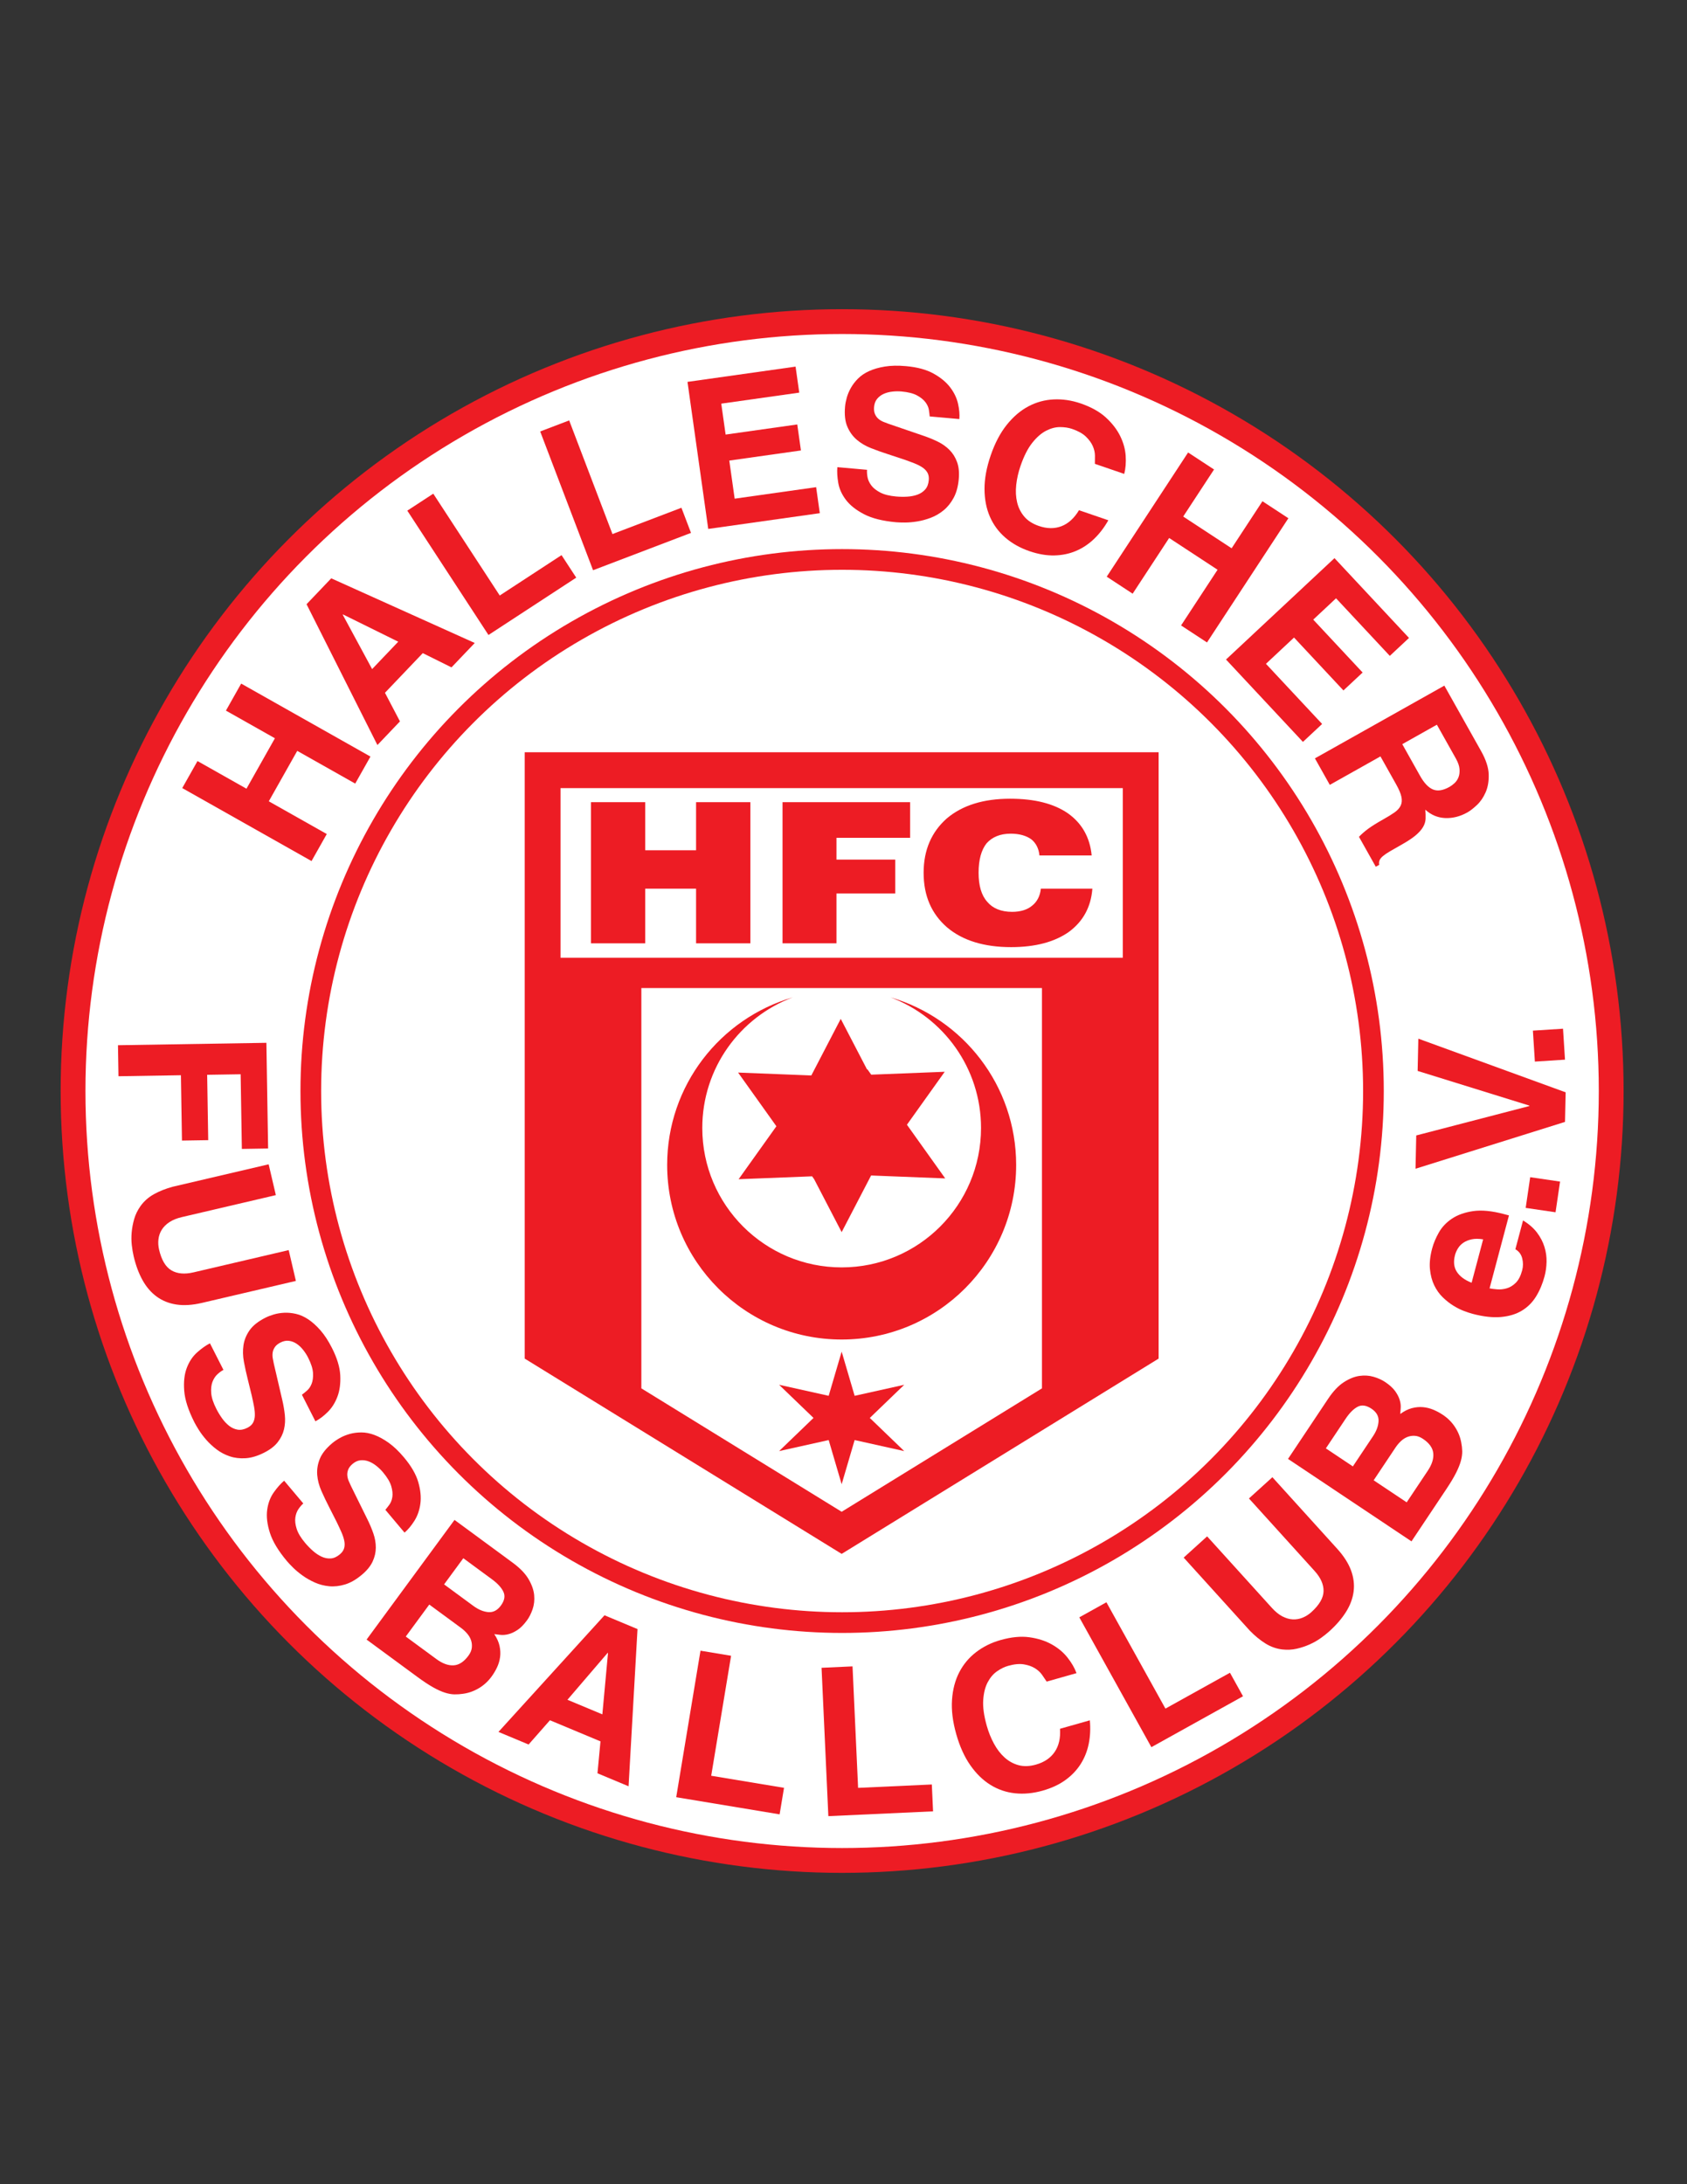 <svg enable-background="new 0 0 612 792" viewBox="0 0 612 792" xmlns="http://www.w3.org/2000/svg"><rect x="0" y="0" width="612" height="792" fill="#333333" stroke="none"/><circle cx="305.5" cy="395.61" fill="#ed1c24" r="283.5"/><circle cx="305.5" cy="395.61" fill="#fff" r="274.5"/><g fill="#ed1c24"><path d="m97.512 290.557 21.033 11.868-5.529 9.798-46.899-26.463 5.528-9.798 17.767 10.025 10.32-18.289-17.767-10.025 5.528-9.798 46.899 26.463-5.528 9.798-21.033-11.868z"/><path d="m145.096 261.582-8.18 8.573-25.707-51.065 8.957-9.387 52.06 23.445-8.439 8.845-10.413-5.167-13.72 14.379zm-10.1-18.967 9.475-9.93-20.019-9.875-.104.109z"/><path d="m181.293 215.935 22.417-14.641 5.332 8.163-31.836 20.793-29.446-45.086 9.419-6.152z"/><path d="m222.187 193.651 25.019-9.536 3.473 9.11-35.531 13.544-19.18-50.318 10.512-4.007z"/><path d="m289.947 142.369-28.295 3.994 1.583 11.214 25.993-3.669 1.331 9.431-25.993 3.669 1.95 13.813 29.557-4.172 1.331 9.432-40.474 5.713-7.526-53.322 39.211-5.534z"/><path d="m314.535 170.357c-.066.747-.008 1.631.178 2.651.185 1.021.636 2.015 1.354 2.982.716.968 1.794 1.83 3.232 2.585 1.439.757 3.378 1.243 5.818 1.46 1.345.12 2.686.14 4.023.058 1.337-.081 2.564-.323 3.679-.726 1.115-.401 2.05-1.022 2.802-1.858s1.192-1.976 1.321-3.421c.094-1.046-.065-1.938-.477-2.678-.411-.739-1.031-1.384-1.86-1.936-.829-.551-1.825-1.054-2.99-1.509-1.164-.455-2.429-.919-3.791-1.393l-5.632-1.857c-2.147-.693-4.215-1.43-6.203-2.21-1.989-.78-3.718-1.8-5.187-3.061s-2.607-2.842-3.416-4.747c-.81-1.904-1.083-4.325-.821-7.264.089-.996.299-2.082.629-3.257.331-1.175.823-2.348 1.482-3.52.656-1.171 1.522-2.299 2.598-3.383 1.076-1.083 2.424-1.992 4.046-2.726 1.621-.733 3.527-1.278 5.719-1.636 2.189-.356 4.728-.406 7.618-.148 4.083.364 7.417 1.264 9.999 2.699 2.583 1.435 4.593 3.096 6.031 4.98 1.439 1.886 2.391 3.865 2.859 5.94.466 2.075.628 3.934.48 5.578l-10.757-.96c-.047-.606-.141-1.379-.282-2.322-.142-.941-.549-1.868-1.221-2.782-.671-.913-1.688-1.744-3.053-2.494-1.363-.749-3.267-1.232-5.706-1.45-1.046-.093-2.139-.078-3.279.046-1.141.124-2.182.396-3.122.813-.941.418-1.735 1.013-2.381 1.783-.647.77-1.022 1.753-1.129 2.949-.093 1.046.017 1.922.33 2.628.313.705.739 1.284 1.276 1.732.536.451 1.133.805 1.788 1.064.654.259 1.248.488 1.783.686l12.786 4.378c1.803.613 3.522 1.319 5.158 2.117 1.634.799 3.051 1.804 4.248 3.015s2.108 2.673 2.734 4.385c.625 1.712.831 3.764.618 6.154-.24 2.689-.856 4.957-1.85 6.8-.992 1.845-2.207 3.355-3.642 4.532-1.436 1.178-2.985 2.081-4.648 2.71-1.663.63-3.296 1.073-4.899 1.332-1.604.258-3.085.39-4.44.395-1.355.003-2.433-.029-3.229-.1-4.882-.436-8.772-1.411-11.675-2.924-2.902-1.513-5.093-3.252-6.574-5.217-1.482-1.964-2.403-4.017-2.764-6.157-.362-2.141-.468-4.033-.322-5.676z"/><path d="m397.197 168.193c.022-.837.031-1.826.025-2.965-.006-1.138-.27-2.299-.789-3.481-.52-1.182-1.355-2.328-2.508-3.436-1.153-1.109-2.818-2.036-4.993-2.782-1.276-.438-2.734-.66-4.37-.666-1.637-.006-3.32.435-5.052 1.321-1.73.887-3.408 2.347-5.029 4.381-1.623 2.034-3.05 4.849-4.282 8.442-.778 2.271-1.292 4.54-1.54 6.806-.249 2.267-.141 4.379.325 6.335.466 1.957 1.328 3.68 2.589 5.169 1.26 1.49 3.025 2.623 5.296 3.401 2.98 1.021 5.719 1.048 8.218.081 2.498-.967 4.613-2.898 6.347-5.792l10.642 3.648c-1.478 2.613-3.2 4.863-5.169 6.751-1.969 1.889-4.159 3.345-6.571 4.367-2.412 1.024-5.03 1.566-7.853 1.629s-5.819-.449-8.988-1.535c-3.405-1.168-6.332-2.805-8.781-4.913-2.448-2.108-4.316-4.638-5.603-7.59-1.287-2.951-1.94-6.294-1.954-10.026-.017-3.732.73-7.797 2.238-12.195 1.523-4.445 3.465-8.141 5.822-11.087 2.357-2.944 4.973-5.179 7.848-6.705 2.874-1.524 5.938-2.365 9.189-2.519s6.508.328 9.771 1.447c3.831 1.313 6.892 3.024 9.183 5.13 2.291 2.107 4.018 4.351 5.185 6.733 1.166 2.381 1.824 4.775 1.978 7.18.153 2.405-.023 4.578-.529 6.518z"/><path d="m424.138 195.078-13.239 20.197-9.409-6.167 29.522-45.036 9.409 6.168-11.185 17.06 17.563 11.513 11.184-17.061 9.409 6.167-29.523 45.036-9.408-6.167 13.24-20.197z"/><path d="m504.188 237.826-19.507-20.881-8.275 7.731 17.919 19.182-6.96 6.502-17.92-19.182-10.193 9.523 20.377 21.812-6.96 6.502-27.903-29.869 39.35-36.761 27.033 28.938z"/><path d="m523.971 248.614 13.334 23.736c1.763 3.139 2.682 5.948 2.757 8.43.074 2.481-.297 4.653-1.113 6.517-.817 1.864-1.873 3.403-3.169 4.619-1.296 1.214-2.445 2.104-3.447 2.668-2.615 1.469-5.286 2.152-8.011 2.048s-5.141-1.112-7.248-3.025c.103 1.204.133 2.304.092 3.303-.041.998-.347 1.986-.914 2.965-.569.978-1.456 1.979-2.66 3s-2.896 2.143-5.075 3.368c-1.7.955-3.112 1.761-4.232 2.421-1.122.659-1.983 1.243-2.585 1.753-.603.511-1.01 1.011-1.221 1.502-.212.492-.258 1.048-.138 1.669l-1.242.698-6.099-10.853c.936-.986 2.043-1.952 3.319-2.897 1.275-.946 3.133-2.104 5.574-3.476 1.612-.905 2.944-1.726 3.995-2.459 1.05-.734 1.794-1.554 2.232-2.458.438-.906.531-1.962.283-3.17-.249-1.208-.887-2.728-1.916-4.559l-5.693-10.135-18.374 10.322-5.399-9.612zm-8.799 32.729c1.445 2.571 2.996 4.21 4.653 4.913 1.656.704 3.662.395 6.017-.928.609-.343 1.226-.804 1.847-1.382.621-.579 1.096-1.29 1.425-2.134.328-.844.448-1.83.361-2.956-.088-1.126-.535-2.409-1.344-3.847l-6.869-12.228-12.555 7.053z"/><path d="m42.982 390.252-.182-11.249 53.843-.872.621 38.319-9.524.155-.439-27.072-12.148.197.384 23.697-9.524.154-.384-23.697z"/><path d="m73.238 472.441c-3.457.808-6.543 1.002-9.26.585-2.716-.418-5.097-1.377-7.142-2.875-2.045-1.5-3.755-3.487-5.129-5.964-1.375-2.478-2.449-5.372-3.223-8.683-.285-1.217-.509-2.565-.675-4.04-.165-1.477-.177-3.014-.038-4.612.139-1.599.443-3.211.911-4.834.468-1.624 1.222-3.174 2.264-4.65 1.277-1.788 2.903-3.233 4.879-4.337 1.975-1.104 4.267-2.012 6.873-2.723l34.763-8.125 2.611 11.174-34.033 7.954c-1.851.433-3.376 1.045-4.577 1.84-1.201.793-2.128 1.717-2.78 2.768-.653 1.051-1.053 2.197-1.199 3.438-.147 1.24-.072 2.493.225 3.76.887 3.798 2.385 6.31 4.496 7.537 2.109 1.228 4.771 1.465 7.984.714l34.544-8.073 2.611 11.174z"/><path d="m81.061 496.73c-.668.34-1.387.858-2.153 1.557-.768.697-1.371 1.607-1.811 2.728s-.6 2.492-.477 4.112c.121 1.621.737 3.522 1.847 5.707.611 1.204 1.306 2.351 2.084 3.442.777 1.09 1.633 2.001 2.566 2.733.932.732 1.953 1.195 3.061 1.39 1.108.194 2.308-.036 3.601-.693.937-.476 1.608-1.083 2.018-1.824.408-.74.626-1.608.654-2.604.027-.995-.075-2.106-.306-3.335-.232-1.229-.509-2.547-.83-3.953l-1.412-5.76c-.552-2.189-1.022-4.332-1.416-6.432s-.445-4.105-.155-6.02c.29-1.914 1.027-3.718 2.213-5.414 1.186-1.695 3.093-3.211 5.724-4.548.892-.452 1.923-.851 3.095-1.193 1.172-.343 2.427-.547 3.77-.61 1.341-.064 2.756.072 4.246.409 1.489.338 2.974.999 4.457 1.984 1.481.985 2.954 2.313 4.419 3.98 1.463 1.667 2.853 3.794 4.166 6.38 1.856 3.655 2.861 6.959 3.014 9.91.153 2.95-.189 5.534-1.024 7.754-.836 2.22-2.009 4.077-3.521 5.573-1.511 1.496-3.002 2.619-4.473 3.366l-4.891-9.63c.489-.361 1.095-.851 1.819-1.47.722-.62 1.292-1.456 1.711-2.51.418-1.054.583-2.357.495-3.911s-.687-3.423-1.796-5.607c-.476-.936-1.068-1.855-1.778-2.757-.71-.9-1.493-1.639-2.345-2.215-.854-.576-1.778-.935-2.774-1.073-.996-.14-2.029.063-3.099.606-.936.476-1.621 1.033-2.052 1.674-.432.64-.697 1.307-.793 2-.098.693-.081 1.388.046 2.08s.248 1.316.364 1.876l3.068 13.162c.436 1.852.749 3.684.94 5.495.189 1.809.088 3.543-.303 5.201-.393 1.656-1.148 3.204-2.269 4.643-1.12 1.438-2.75 2.7-4.89 3.787-2.407 1.223-4.656 1.902-6.746 2.038-2.09.137-4.015-.092-5.773-.685-1.76-.593-3.347-1.427-4.762-2.502-1.417-1.076-2.658-2.226-3.728-3.448-1.069-1.224-1.966-2.408-2.689-3.556-.722-1.147-1.266-2.077-1.628-2.79-2.219-4.369-3.456-8.185-3.711-11.448-.256-3.264.057-6.043.937-8.341.88-2.297 2.131-4.167 3.755-5.608 1.623-1.441 3.17-2.535 4.642-3.282z"/><path d="m110.033 545.167c-.574.482-1.155 1.151-1.743 2.006-.589.854-.969 1.876-1.143 3.068-.174 1.19-.017 2.563.471 4.112.487 1.551 1.519 3.263 3.097 5.138.869 1.033 1.806 1.992 2.813 2.877 1.005.885 2.045 1.577 3.121 2.078 1.074.501 2.174.72 3.297.657 1.123-.064 2.239-.56 3.349-1.495.804-.676 1.319-1.421 1.55-2.235.229-.814.244-1.709.045-2.683-.2-.976-.552-2.035-1.057-3.179-.505-1.142-1.075-2.364-1.707-3.66l-2.685-5.288c-1.035-2.005-1.981-3.985-2.842-5.94s-1.368-3.897-1.521-5.826c-.153-1.93.154-3.854.923-5.776.769-1.92 2.281-3.83 4.539-5.73.765-.643 1.679-1.267 2.742-1.867s2.239-1.084 3.532-1.452c1.291-.368 2.7-.557 4.228-.567 1.526-.01 3.123.296 4.791.919 1.666.622 3.403 1.579 5.209 2.87 1.804 1.291 3.641 3.046 5.508 5.265 2.639 3.137 4.37 6.126 5.189 8.964.82 2.839 1.075 5.434.767 7.784-.31 2.352-1.029 4.427-2.16 6.229-1.131 1.801-2.328 3.232-3.59 4.295l-6.953-8.264c.394-.464.873-1.078 1.437-1.846.563-.767.927-1.712 1.096-2.833.167-1.121.031-2.428-.408-3.921s-1.448-3.178-3.025-5.052c-.676-.803-1.462-1.563-2.358-2.279s-1.827-1.257-2.788-1.624c-.962-.366-1.944-.505-2.945-.413-1.001.091-1.961.523-2.879 1.296-.803.676-1.343 1.375-1.618 2.096-.275.722-.381 1.432-.316 2.129.063.697.236 1.369.519 2.015.281.646.541 1.226.781 1.743l5.982 12.12c.846 1.704 1.568 3.417 2.166 5.137.596 1.719.892 3.43.888 5.133-.005 1.703-.389 3.382-1.152 5.037-.764 1.655-2.063 3.256-3.9 4.801-2.066 1.738-4.101 2.912-6.105 3.52s-3.931.824-5.778.647c-1.849-.177-3.584-.628-5.206-1.354-1.625-.726-3.094-1.563-4.415-2.51-1.32-.947-2.462-1.897-3.427-2.85-.964-.953-1.705-1.735-2.22-2.348-3.155-3.75-5.227-7.185-6.219-10.303-.992-3.12-1.32-5.897-.985-8.336.334-2.437 1.127-4.543 2.38-6.315 1.252-1.773 2.51-3.191 3.773-4.253z"/><path d="m164.886 551.128 21.09 15.504c2.659 1.954 4.58 3.94 5.765 5.959 1.183 2.02 1.862 3.945 2.036 5.778.172 1.834-.014 3.543-.559 5.129-.545 1.585-1.232 2.942-2.061 4.069-1.155 1.571-2.302 2.73-3.439 3.476-1.139.746-2.223 1.252-3.256 1.517-1.032.265-1.994.349-2.885.253-.892-.097-1.647-.188-2.268-.271.974 1.46 1.612 2.892 1.916 4.294.303 1.402.366 2.751.189 4.049-.178 1.297-.544 2.532-1.097 3.708-.554 1.175-1.23 2.307-2.03 3.394-1.273 1.732-2.813 3.13-4.618 4.192s-3.706 1.729-5.704 1.997c-1.048.16-2.093.229-3.133.21-1.041-.021-2.191-.229-3.449-.627-1.259-.398-2.691-1.047-4.294-1.946-1.604-.9-3.514-2.164-5.729-3.793l-18.371-13.504zm-17.684 42.292 11.119 8.174c2.215 1.628 4.298 2.384 6.247 2.265 1.948-.118 3.737-1.285 5.367-3.501.71-.967 1.119-1.924 1.225-2.87.105-.946.012-1.852-.281-2.72-.293-.867-.767-1.68-1.418-2.438-.652-.759-1.382-1.435-2.188-2.027l-11.542-8.484zm13.903-18.914 10.636 7.818c1.813 1.332 3.607 2.078 5.384 2.235 1.776.158 3.301-.629 4.575-2.361 1.333-1.813 1.641-3.478.927-4.997-.715-1.518-2.099-3.032-4.154-4.542l-10.394-7.641z"/><path d="m191.763 632.567-10.935-4.567 38.471-42.29 11.973 5-3.245 57.003-11.28-4.711 1.094-11.572-18.339-7.66zm14.091-16.222 12.665 5.289 2.05-22.227-.139-.059z"/><path d="m258.005 643.896 26.415 4.38-1.595 9.618-37.513-6.219 8.808-53.125 11.099 1.84z"/><path d="m311.297 648.289 26.747-1.227.446 9.74-37.985 1.741-2.465-53.794 11.238-.515z"/><path d="m379.706 609.756c-.459-.701-1.014-1.518-1.668-2.451-.653-.932-1.531-1.735-2.631-2.412-1.101-.675-2.44-1.142-4.02-1.395-1.58-.255-3.476-.069-5.689.557-1.299.368-2.623 1.016-3.971 1.942-1.349.927-2.481 2.249-3.399 3.963-.918 1.715-1.465 3.871-1.64 6.466-.175 2.596.256 5.722 1.29 9.378.653 2.31 1.523 4.467 2.61 6.471 1.086 2.006 2.379 3.68 3.876 5.023s3.188 2.268 5.072 2.773c1.884.507 3.98.433 6.29-.221 3.031-.857 5.297-2.396 6.801-4.613 1.503-2.218 2.141-5.01 1.917-8.376l10.825-3.063c.273 2.989.139 5.82-.403 8.493-.543 2.675-1.514 5.118-2.913 7.333-1.4 2.216-3.242 4.152-5.526 5.811-2.285 1.66-5.039 2.946-8.262 3.857-3.465.98-6.803 1.302-10.017.964-3.213-.338-6.19-1.353-8.929-3.046-2.739-1.692-5.18-4.069-7.317-7.128-2.14-3.058-3.841-6.824-5.106-11.299-1.28-4.522-1.789-8.664-1.529-12.428.26-3.763 1.137-7.09 2.632-9.982 1.494-2.89 3.532-5.325 6.117-7.304 2.584-1.979 5.536-3.438 8.855-4.377 3.897-1.103 7.388-1.439 10.47-1.014 3.083.428 5.781 1.287 8.096 2.581 2.314 1.293 4.22 2.886 5.716 4.773 1.496 1.89 2.589 3.776 3.277 5.659z"/><path d="m422.79 619.546 23.408-12.999 4.733 8.524-33.243 18.46-26.144-47.078 9.835-5.461z"/><path d="m485.108 561.6c2.384 2.632 4.051 5.236 5.004 7.813.952 2.578 1.269 5.125.949 7.64-.318 2.516-1.227 4.976-2.727 7.379-1.501 2.404-3.51 4.747-6.029 7.029-.927.84-1.996 1.69-3.206 2.55-1.211.86-2.549 1.617-4.015 2.271s-3.022 1.17-4.669 1.548c-1.647.38-3.369.471-5.164.276-2.184-.249-4.236-.971-6.159-2.163-1.924-1.191-3.828-2.755-5.715-4.689l-23.967-26.459 8.504-7.703 23.464 25.902c1.276 1.409 2.552 2.445 3.829 3.11 1.275.665 2.533 1.028 3.769 1.089 1.235.062 2.433-.144 3.588-.619 1.156-.474 2.216-1.147 3.18-2.02 2.891-2.618 4.36-5.147 4.41-7.587.051-2.439-1.032-4.883-3.248-7.329l-23.816-26.292 8.505-7.704z"/><path d="m467.261 529.008 14.53-21.772c1.832-2.745 3.729-4.754 5.691-6.029 1.964-1.273 3.857-2.039 5.681-2.296 1.824-.255 3.54-.146 5.147.325 1.609.474 2.996 1.098 4.16 1.874 1.621 1.083 2.831 2.176 3.628 3.278.796 1.104 1.351 2.164 1.662 3.184.312 1.02.44 1.977.384 2.871-.057.895-.112 1.653-.168 2.277 1.415-1.039 2.816-1.741 4.203-2.109 1.387-.366 2.732-.49 4.035-.372 1.305.119 2.555.428 3.755.928 1.198.5 2.36 1.124 3.482 1.874 1.789 1.193 3.255 2.668 4.398 4.422 1.144 1.755 1.896 3.625 2.254 5.607.208 1.04.325 2.08.353 3.12.026 1.041-.129 2.199-.47 3.474-.341 1.276-.924 2.735-1.75 4.378s-2.002 3.608-3.528 5.896l-12.657 18.964zm23.524 2.717 7.327-10.979c1.249-1.872 1.913-3.697 1.99-5.481.077-1.781-.778-3.269-2.567-4.463-1.871-1.249-3.549-1.482-5.033-.699s-2.935 2.234-4.35 4.355l-7.161 10.729zm19.525 13.031 7.661-11.479c1.526-2.287 2.187-4.401 1.979-6.344-.207-1.94-1.454-3.675-3.742-5.202-.998-.666-1.972-1.03-2.922-1.093s-1.852.071-2.704.403c-.854.333-1.644.842-2.372 1.528s-1.37 1.445-1.926 2.276l-7.952 11.915z"/><path d="m552.519 442.543c2.139 1.294 3.831 2.765 5.073 4.415 1.243 1.649 2.142 3.377 2.696 5.18.556 1.804.811 3.618.764 5.441-.046 1.825-.287 3.56-.724 5.201-.72 2.707-1.742 5.138-3.065 7.295-1.323 2.158-3.036 3.876-5.135 5.153-2.099 1.278-4.633 2.054-7.604 2.323-2.969.271-6.435-.121-10.398-1.175-.771-.205-1.771-.535-2.995-.991-1.225-.454-2.504-1.093-3.838-1.913-1.333-.82-2.628-1.836-3.883-3.051-1.256-1.213-2.291-2.666-3.109-4.358-.817-1.691-1.334-3.64-1.55-5.845-.215-2.203.05-4.708.795-7.511.502-1.884 1.313-3.814 2.433-5.794 1.122-1.978 2.706-3.651 4.751-5.023 2.047-1.369 4.604-2.28 7.673-2.731s6.803-.092 11.199 1.077l1.813.482-7.038 26.455c.737.146 1.665.262 2.778.351 1.114.091 2.259-.032 3.435-.366s2.271-.999 3.287-1.998c1.016-.997 1.793-2.511 2.333-4.54.372-1.4.379-2.835.019-4.302-.359-1.466-1.188-2.579-2.487-3.34zm-14.474 6.859c-1.585-.267-2.967-.271-4.147-.017-1.181.256-2.181.661-3.002 1.219-.82.558-1.479 1.236-1.977 2.035-.496.8-.855 1.609-1.073 2.431-.643 2.417-.421 4.455.663 6.113 1.085 1.66 2.869 2.976 5.353 3.946z"/><path d="m565.948 428.447-1.634 11.131-10.834-1.59 1.634-11.131z"/><path d="m514.282 388.323.252-11.697 53.442 19.457-.232 10.723-54.228 16.984.261-12.072 41.039-10.667.004-.15z"/><path d="m567.023 373.013.718 11.227-10.928.699-.718-11.227z"/><circle cx="305.5" cy="395.61" r="196.5"/></g><circle cx="305.5" cy="395.61" fill="#fff" r="189"/><path d="m190.349 272.777v219.856l114.984 70.811 114.985-70.811v-219.856z" fill="#ed1c24"/><path d="m203.348 285.777h203.968v61.5h-203.968z" fill="#fff"/><path d="m232.665 358.277v145.147l72.666 44.752 72.668-44.752v-145.147z" fill="#fff"/><path d="m214.38 342.056v-51.184h19.696v17.437h18.442v-17.437h19.696v51.184h-19.696v-19.818h-18.442v19.818z" fill="#ed1c24"/><path d="m283.879 342.056v-51.184h46.292v12.922h-26.72v7.902h21.324v12.295h-21.324v18.065z" fill="#ed1c24"/><path d="m377.591 322.238h18.693c-.502 6.647-3.387 11.913-8.533 15.678-5.144 3.64-12.166 5.519-20.947 5.519-9.785 0-17.564-2.384-23.209-7.148-5.647-4.891-8.529-11.419-8.529-19.818 0-8.284 2.882-14.809 8.403-19.699 5.645-4.765 13.297-7.149 22.959-7.149 8.905 0 15.805 1.753 20.948 5.266 5.146 3.639 8.028 8.786 8.659 15.307h-18.945c-.249-2.511-1.256-4.516-3.012-5.897-1.757-1.256-4.264-2.006-7.401-2.006-3.888 0-6.772 1.255-8.782 3.513-1.879 2.381-2.885 5.894-2.885 10.665 0 4.638 1.006 8.151 3.138 10.535 2.005 2.384 5.017 3.636 9.031 3.636 3.011 0 5.522-.751 7.277-2.258 1.757-1.38 2.882-3.515 3.135-6.144z" fill="#ed1c24"/><path d="m323.038 361.639c19.189 7.177 32.853 25.672 32.853 47.364 0 27.923-22.636 50.56-50.559 50.56s-50.56-22.637-50.56-50.56c0-21.692 13.665-40.188 32.854-47.364-26.34 7.662-45.597 31.962-45.597 60.774 0 34.962 28.342 63.304 63.303 63.304s63.303-28.342 63.303-63.304c0-28.812-19.257-53.112-45.597-60.774z" fill="#ed1c24"/><path d="m305.332 446.777 10.68-20.538 26.89 1.06-13.89-19.464 13.705-19.202-26.66 1.051-1.414-1.982-.083.128-9.561-18.387-10.673 20.525-26.564-1.047 13.891 19.465-13.704 19.203 26.659-1.051.736 1.031z" fill="#ed1c24"/><path d="m315.542 514.151 12.486-12.02-17.987 3.998-4.709-16.019-4.709 16.019-17.987-3.998 12.486 12.02-12.486 12.022 17.987-3.998 4.709 16.018 4.709-16.018 17.987 3.998z" fill="#ed1c24"/></svg>
